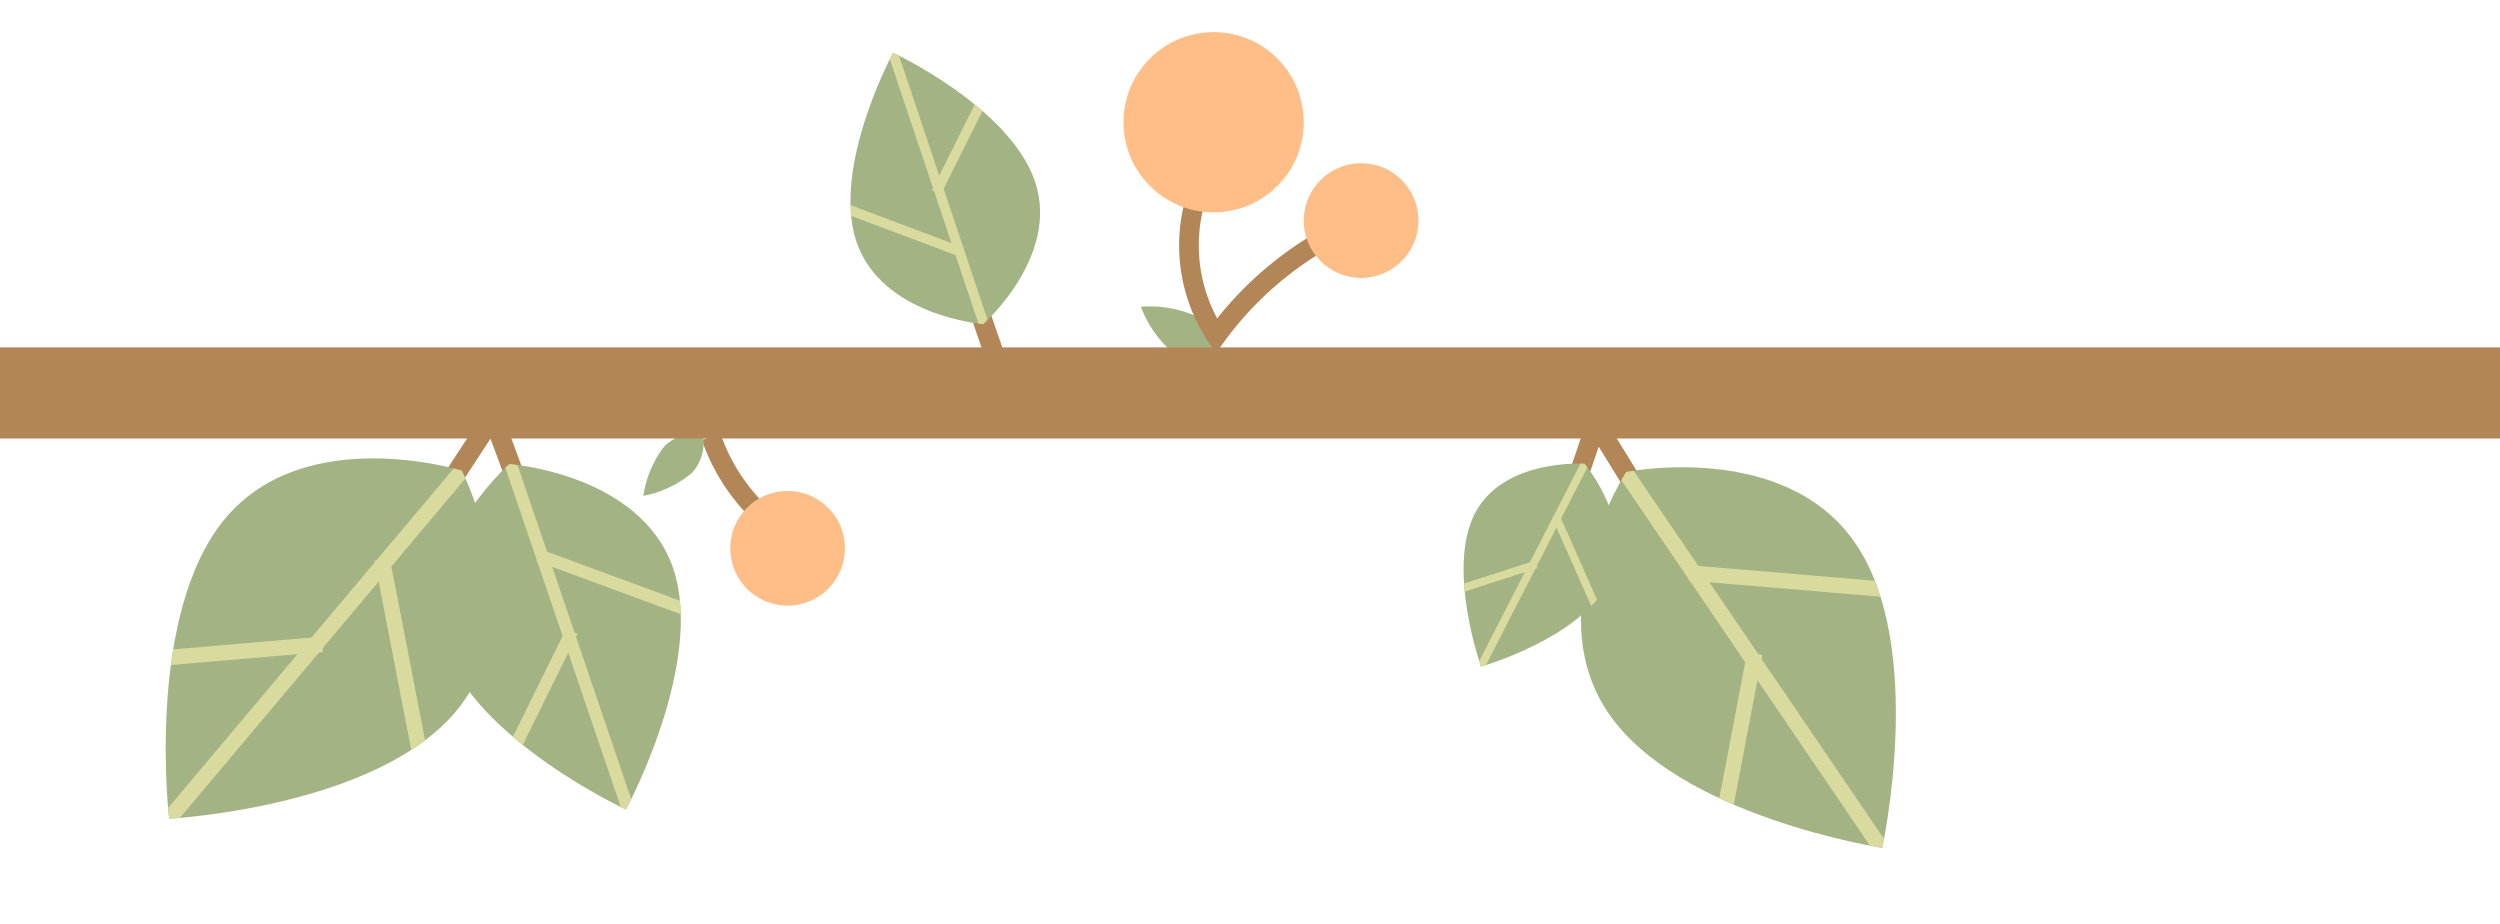 <svg xmlns="http://www.w3.org/2000/svg" xmlns:xlink="http://www.w3.org/1999/xlink" viewBox="0 0 76.28 28.18"><defs><style>.cls-1,.cls-11,.cls-13,.cls-2,.cls-5,.cls-7,.cls-9{fill:none;}.cls-11,.cls-2{stroke:#b28656;}.cls-11,.cls-13,.cls-2,.cls-5,.cls-7,.cls-9{stroke-miterlimit:10;}.cls-2{stroke-width:0.6px;}.cls-3{clip-path:url(#clip-path);}.cls-4{fill:#a3b384;}.cls-13,.cls-5,.cls-7,.cls-9{stroke:#d9da9e;}.cls-5{stroke-width:0.47px;}.cls-6{clip-path:url(#clip-path-2);}.cls-7{stroke-width:0.38px;}.cls-8{clip-path:url(#clip-path-3);}.cls-9{stroke-width:0.3px;}.cls-10{clip-path:url(#clip-path-4);}.cls-11{stroke-width:2.78px;}.cls-12{clip-path:url(#clip-path-5);}.cls-13{stroke-width:0.24px;}.cls-14{fill:#ffbe88;}</style><clipPath id="clip-path" transform="translate(0 0.98)"><path class="cls-1" d="M13.9,20.74c2.46-2.94.19-7.36.19-7.36S9.34,11.9,6.88,14.83,5.16,24,5.16,24,11.43,23.67,13.9,20.74Z"/></clipPath><clipPath id="clip-path-2" transform="translate(0 0.98)"><path class="cls-1" d="M20.54,16.36c-1-2.9-5-3.18-5-3.18s-3,2.64-2,5.54,5.56,5,5.56,5S21.52,19.25,20.54,16.36Z"/></clipPath><clipPath id="clip-path-3" transform="translate(0 0.98)"><path class="cls-1" d="M26.13,6.39C26.9,8.67,30,8.91,30,8.91s2.35-2.07,1.58-4.35S27.25.63,27.25.63,25.37,4.1,26.13,6.39Z"/></clipPath><clipPath id="clip-path-4" transform="translate(0 0.98)"><path class="cls-1" d="M56.62,15.61c-2.15-3.17-7-2.19-7-2.19s-2.7,4.18-.55,7.35,8.36,4.12,8.36,4.12S58.78,18.78,56.62,15.61Z"/></clipPath><clipPath id="clip-path-5" transform="translate(0 0.98)"><path class="cls-1" d="M49.08,16.79c.88-1.71-.73-3.62-.73-3.62S45.87,13,45,14.69s.19,4.67.19,4.67S48.21,18.5,49.08,16.79Z"/></clipPath></defs><g id="Layer_2" data-name="Layer 2"><g id="Layer_1-2" data-name="Layer 1"><line class="cls-2" x1="29.94" y1="9.66" x2="30.34" y2="10.82"/><polyline class="cls-2" points="15.79 14.75 15.04 12.72 13.56 14.99"/><polyline class="cls-2" points="49.88 14.84 48.7 12.93 48.14 14.58"/><path class="cls-2" d="M23.22,14.71a5.89,5.89,0,0,1-1.52-2.36" transform="translate(0 0.98)"/><g class="cls-3"><path class="cls-4" d="M13.9,20.74c2.46-2.94.19-7.36.19-7.36S9.34,11.9,6.88,14.83,5.16,24,5.16,24,11.43,23.67,13.9,20.74Z" transform="translate(0 0.98)"/><line class="cls-5" x1="15.07" y1="13.2" x2="3.47" y2="26.99"/><line class="cls-5" x1="2.6" y1="20.28" x2="9.83" y2="19.66"/><line class="cls-5" x1="13.18" y1="24.91" x2="11.66" y2="17.06"/></g><g class="cls-6"><path class="cls-4" d="M20.54,16.36c-1-2.9-5-3.18-5-3.18s-3,2.64-2,5.54,5.56,5,5.56,5S21.52,19.25,20.54,16.36Z" transform="translate(0 0.98)"/><line class="cls-7" x1="15.19" y1="13.01" x2="19.83" y2="26.65"/><line class="cls-7" x1="14.88" y1="24.47" x2="17.45" y2="19.26"/><line class="cls-7" x1="22.43" y1="19.15" x2="16.43" y2="16.94"/></g><g class="cls-8"><path class="cls-4" d="M26.13,6.39C26.9,8.67,30,8.91,30,8.91s2.35-2.07,1.58-4.35S27.25.63,27.25.63,25.37,4.1,26.13,6.39Z" transform="translate(0 0.98)"/><line class="cls-9" x1="30.32" y1="10.79" x2="26.72" y2="0.05"/><line class="cls-9" x1="30.61" y1="1.78" x2="28.57" y2="5.87"/><line class="cls-9" x1="24.65" y1="5.93" x2="29.36" y2="7.7"/></g><path class="cls-4" d="M35.88,9.86a1.49,1.49,0,0,0,1.38.08,1.47,1.47,0,0,0-.65-1.22,3.49,3.49,0,0,0-1.8-.34A3.53,3.53,0,0,0,35.88,9.86Z" transform="translate(0 0.98)"/><path class="cls-4" d="M21.11,13.45a1.35,1.35,0,0,0,.33-1.19,1.35,1.35,0,0,0-1.17.38,3.21,3.21,0,0,0-.64,1.51A3.26,3.26,0,0,0,21.11,13.45Z" transform="translate(0 0.98)"/><g class="cls-10"><path class="cls-4" d="M56.62,15.61c-2.15-3.17-7-2.19-7-2.19s-2.7,4.18-.55,7.35,8.36,4.12,8.36,4.12S58.78,18.78,56.62,15.61Z" transform="translate(0 0.98)"/><line class="cls-5" x1="48.74" y1="13.16" x2="58.87" y2="28.05"/><line class="cls-5" x1="52.18" y1="27.08" x2="53.54" y2="19.94"/><line class="cls-5" x1="59.51" y1="18.15" x2="51.54" y2="17.48"/></g><line class="cls-11" y1="11.99" x2="76.28" y2="11.99"/><g class="cls-12"><path class="cls-4" d="M49.08,16.79c.88-1.71-.73-3.62-.73-3.62S45.87,13,45,14.69s.19,4.67.19,4.67S48.21,18.5,49.08,16.79Z" transform="translate(0 0.98)"/><line class="cls-13" x1="48.7" y1="13.48" x2="44.58" y2="21.51"/><line class="cls-13" x1="43.4" y1="18.34" x2="46.87" y2="17.22"/><line class="cls-13" x1="49.09" y1="19.41" x2="47.47" y2="15.75"/></g><path class="cls-2" d="M36.51,5a5,5,0,0,0,.6,4.27A10.48,10.48,0,0,1,40.9,6.06" transform="translate(0 0.98)"/><circle class="cls-14" cx="37.03" cy="3.73" r="2.75"/><circle class="cls-14" cx="41.53" cy="6.73" r="1.75"/><circle class="cls-14" cx="24.03" cy="16.73" r="1.75"/></g></g></svg>